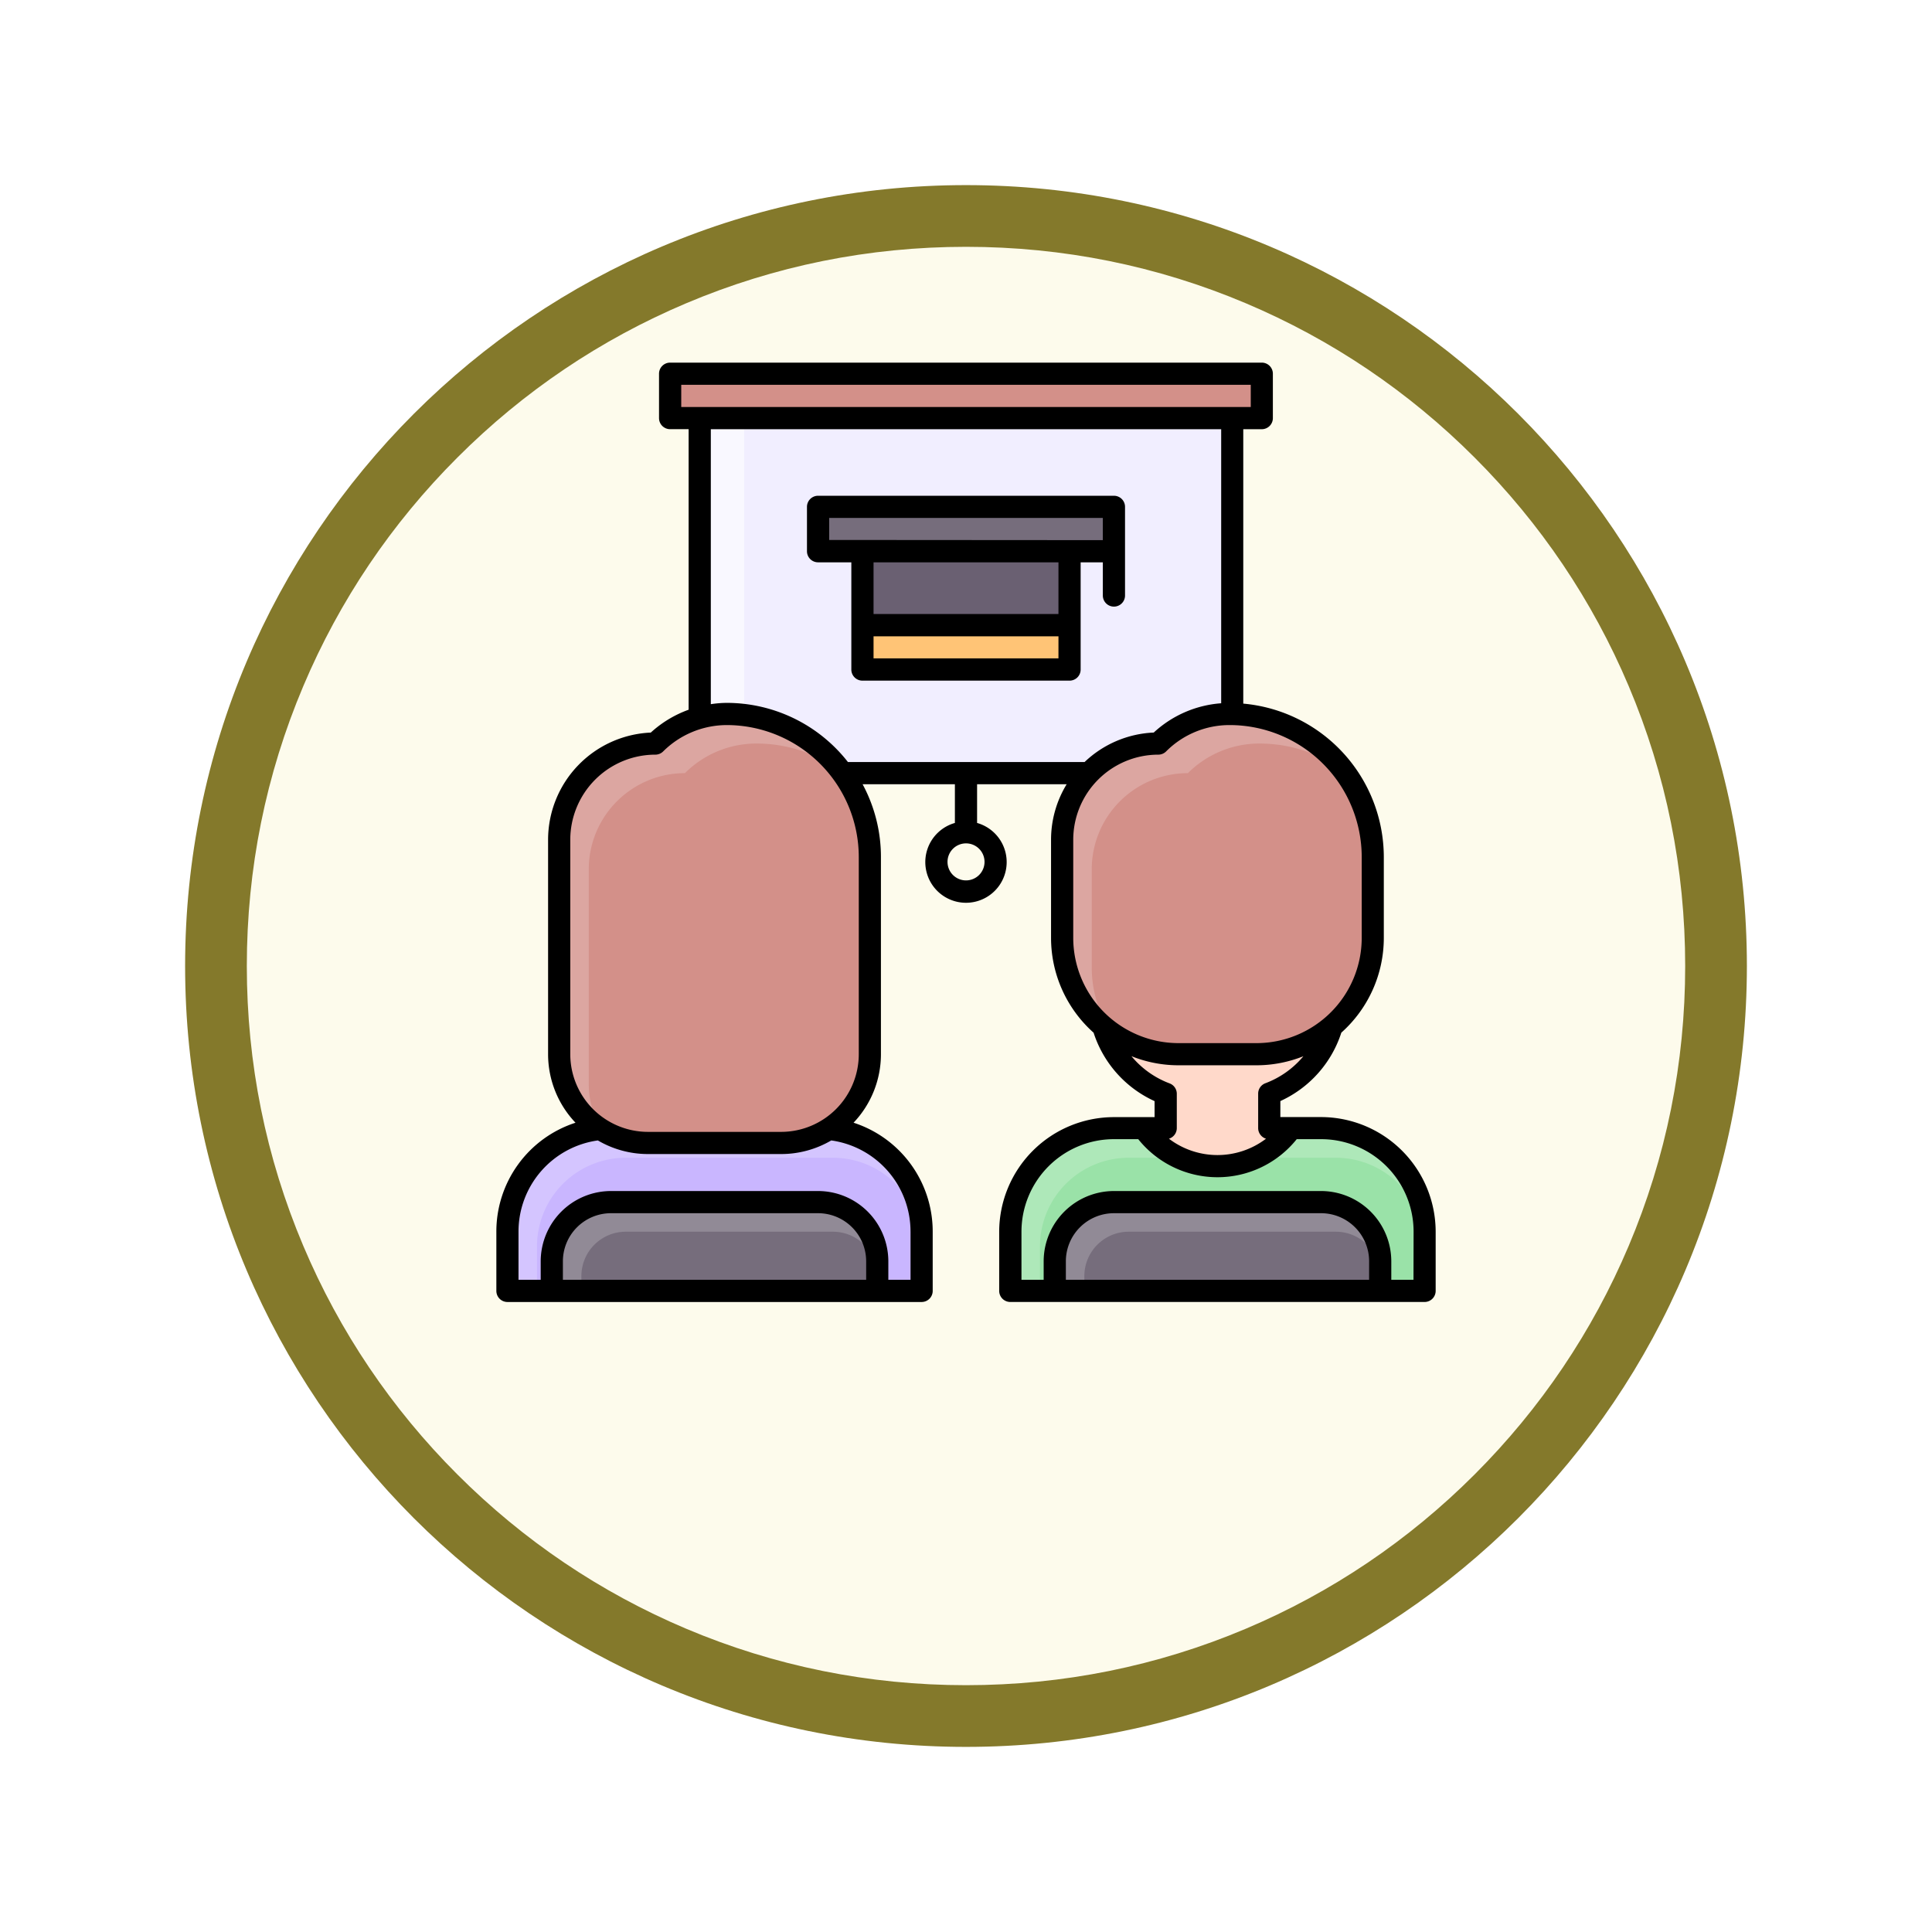 <svg xmlns="http://www.w3.org/2000/svg" xmlns:xlink="http://www.w3.org/1999/xlink" width="93.934" height="93.934" viewBox="0 0 93.934 93.934">
  <defs>
    <filter id="Trazado_982547" x="0" y="0" width="93.934" height="93.934" filterUnits="userSpaceOnUse">
      <feOffset dy="3" input="SourceAlpha"/>
      <feGaussianBlur stdDeviation="3" result="blur"/>
      <feFlood flood-opacity="0.161"/>
      <feComposite operator="in" in2="blur"/>
      <feComposite in="SourceGraphic"/>
    </filter>
  </defs>
  <g id="Grupo_1208245" data-name="Grupo 1208245" transform="translate(-189 -865.533)">
    <g id="Grupo_1180441" data-name="Grupo 1180441" transform="translate(-10 -4287.467)">
      <g id="Grupo_1179411" data-name="Grupo 1179411" transform="translate(10 4418)">
        <g id="Grupo_1175133" data-name="Grupo 1175133" transform="translate(-0.033 -1251)">
          <g id="Grupo_1167337" data-name="Grupo 1167337" transform="translate(198.033 1992)">
            <g id="Grupo_1166720" data-name="Grupo 1166720">
              <g id="Grupo_1164305" data-name="Grupo 1164305">
                <g id="Grupo_1163948" data-name="Grupo 1163948">
                  <g id="Grupo_1158168" data-name="Grupo 1158168">
                    <g id="Grupo_1152576" data-name="Grupo 1152576">
                      <g id="Grupo_1148633" data-name="Grupo 1148633">
                        <g id="Grupo_1148525" data-name="Grupo 1148525">
                          <g transform="matrix(1, 0, 0, 1, -9, -6)" filter="url(#Trazado_982547)">
                            <g id="Trazado_982547-2" data-name="Trazado 982547" transform="translate(9 6)" fill="#fdfbec">
                              <path d="M 37.967 74.434 C 33.043 74.434 28.268 73.47 23.773 71.568 C 19.43 69.732 15.53 67.102 12.181 63.753 C 8.831 60.403 6.202 56.503 4.365 52.161 C 2.464 47.666 1.5 42.89 1.5 37.967 C 1.5 33.043 2.464 28.268 4.365 23.773 C 6.202 19.43 8.831 15.53 12.181 12.181 C 15.53 8.831 19.43 6.202 23.773 4.365 C 28.268 2.464 33.043 1.5 37.967 1.5 C 42.89 1.5 47.666 2.464 52.161 4.365 C 56.503 6.202 60.403 8.831 63.753 12.181 C 67.102 15.53 69.732 19.43 71.568 23.773 C 73.47 28.268 74.434 33.043 74.434 37.967 C 74.434 42.89 73.47 47.666 71.568 52.161 C 69.732 56.503 67.102 60.403 63.753 63.753 C 60.403 67.102 56.503 69.732 52.161 71.568 C 47.666 73.47 42.89 74.434 37.967 74.434 Z" stroke="none"/>
                              <path d="M 37.967 3 C 33.245 3 28.666 3.924 24.357 5.747 C 20.194 7.508 16.454 10.029 13.242 13.242 C 10.029 16.454 7.508 20.194 5.747 24.357 C 3.924 28.666 3 33.245 3 37.967 C 3 42.689 3.924 47.268 5.747 51.577 C 7.508 55.74 10.029 59.48 13.242 62.692 C 16.454 65.904 20.194 68.426 24.357 70.187 C 28.666 72.009 33.245 72.934 37.967 72.934 C 42.689 72.934 47.268 72.009 51.577 70.187 C 55.74 68.426 59.48 65.904 62.692 62.692 C 65.904 59.48 68.426 55.74 70.187 51.577 C 72.009 47.268 72.934 42.689 72.934 37.967 C 72.934 33.245 72.009 28.666 70.187 24.357 C 68.426 20.194 65.904 16.454 62.692 13.242 C 59.48 10.029 55.74 7.508 51.577 5.747 C 47.268 3.924 42.689 3 37.967 3 M 37.967 0 C 58.935 0 75.934 16.998 75.934 37.967 C 75.934 58.935 58.935 75.934 37.967 75.934 C 16.998 75.934 0 58.935 0 37.967 C 0 16.998 16.998 0 37.967 0 Z" stroke="none" fill="#84792b"/>
                            </g>
                          </g>
                        </g>
                      </g>
                    </g>
                  </g>
                </g>
              </g>
            </g>
          </g>
        </g>
      </g>
    </g>
    <g id="aula_1_" data-name="aula (1)" transform="translate(212.881 882.914)">
      <path id="Trazado_1076444" data-name="Trazado 1076444" d="M6.035,52H16.1a5.035,5.035,0,0,1,5.035,5.035v2.877H1V57.035A5.035,5.035,0,0,1,6.035,52Z" transform="translate(-0.211 -14.529)" fill="#d4c5ff"/>
      <path id="Trazado_1076445" data-name="Trazado 1076445" d="M7.315,54H17.385A4.315,4.315,0,0,1,21.7,58.315v2.158H3V58.315A4.315,4.315,0,0,1,7.315,54Z" transform="translate(-0.772 -15.091)" fill="#c9b6ff"/>
      <path id="Trazado_1076446" data-name="Trazado 1076446" d="M14,4H39.893V21.262H14Z" transform="translate(-3.86 -1.053)" fill="#f9f8ff"/>
      <path id="Trazado_1076447" data-name="Trazado 1076447" d="M17,4H40.735V21.262H17Z" transform="translate(-4.703 -1.053)" fill="#f1eeff"/>
      <path id="Trazado_1076448" data-name="Trazado 1076448" d="M12,1H40.77V3.158H12Z" transform="translate(-3.299 -0.211)" fill="#d39089"/>
      <path id="Trazado_1076449" data-name="Trazado 1076449" d="M25,13H35.069v5.754H25Z" transform="translate(-6.949 -3.58)" fill="#6a6072"/>
      <path id="Trazado_1076450" data-name="Trazado 1076450" d="M25,18H35.069v2.158H25Z" transform="translate(-6.949 -4.983)" fill="#ffc476"/>
      <path id="Trazado_1076451" data-name="Trazado 1076451" d="M40.035,52H50.1a5.035,5.035,0,0,1,5.035,5.035v2.877H35V57.035A5.035,5.035,0,0,1,40.035,52Z" transform="translate(-9.756 -14.529)" fill="#aee8b9"/>
      <path id="Trazado_1076452" data-name="Trazado 1076452" d="M41.315,54H51.385A4.315,4.315,0,0,1,55.7,58.315v2.158H37V58.315A4.315,4.315,0,0,1,41.315,54Z" transform="translate(-10.318 -15.091)" fill="#9ae2a8"/>
      <path id="Trazado_1076453" data-name="Trazado 1076453" d="M41,37v4.459a4.959,4.959,0,0,0,3.237,4.651v1.678H43.158a4.419,4.419,0,0,0,7.192,0H49.271V46.111a4.958,4.958,0,0,0,3.237-4.651V37Z" transform="translate(-11.441 -10.318)" fill="#ffd9ca"/>
      <path id="Trazado_1076454" data-name="Trazado 1076454" d="M46.648,24a4.912,4.912,0,0,0-3.473,1.439A4.675,4.675,0,0,0,38.5,30.113v4.774a5.655,5.655,0,0,0,5.655,5.655h3.793A5.655,5.655,0,0,0,53.6,34.887V30.957A6.956,6.956,0,0,0,46.648,24Z" transform="translate(-10.739 -6.668)" fill="#dca6a1"/>
      <path id="Trazado_1076455" data-name="Trazado 1076455" d="M48.648,26a4.912,4.912,0,0,0-3.473,1.439A4.675,4.675,0,0,0,40.5,32.113v4.774a5.626,5.626,0,0,0,1,3.214,5.626,5.626,0,0,0,3.214,1H48.51a5.656,5.656,0,0,0,5.655-5.655V31.518a6.927,6.927,0,0,0-1.371-4.147A6.926,6.926,0,0,0,48.648,26Z" transform="translate(-11.3 -7.23)" fill="#d39089"/>
      <path id="Trazado_1076456" data-name="Trazado 1076456" d="M12.648,24a4.91,4.91,0,0,0-3.473,1.439A4.675,4.675,0,0,0,4.5,30.113V40.543a4.315,4.315,0,0,0,4.315,4.315h6.473A4.315,4.315,0,0,0,19.6,40.543V30.957A6.957,6.957,0,0,0,12.648,24Z" transform="translate(-1.193 -6.668)" fill="#dca6a1"/>
      <path id="Trazado_1076457" data-name="Trazado 1076457" d="M14.648,26a4.91,4.91,0,0,0-3.473,1.439A4.675,4.675,0,0,0,6.5,32.113V42.543a4.3,4.3,0,0,0,.63,2.247,4.3,4.3,0,0,0,2.247.63H15.85A4.315,4.315,0,0,0,20.166,41.1V31.518a6.927,6.927,0,0,0-1.371-4.147A6.927,6.927,0,0,0,14.648,26Z" transform="translate(-1.755 -7.23)" fill="#d39089"/>
      <path id="Trazado_1076458" data-name="Trazado 1076458" d="M40.877,57H50.946a2.877,2.877,0,0,1,2.877,2.877v1.438H38V59.877A2.877,2.877,0,0,1,40.877,57Z" transform="translate(-10.599 -15.933)" fill="#918a96"/>
      <path id="Trazado_1076459" data-name="Trazado 1076459" d="M42.158,59H52.227a2.158,2.158,0,0,1,2.158,2.158v.719H40v-.719A2.158,2.158,0,0,1,42.158,59Z" transform="translate(-11.16 -16.495)" fill="#766d7c"/>
      <path id="Trazado_1076460" data-name="Trazado 1076460" d="M6.877,57H16.946a2.877,2.877,0,0,1,2.877,2.877v1.438H4V59.877A2.877,2.877,0,0,1,6.877,57Z" transform="translate(-1.053 -15.933)" fill="#918a96"/>
      <path id="Trazado_1076461" data-name="Trazado 1076461" d="M8.158,59H18.227a2.158,2.158,0,0,1,2.158,2.158v.719H6v-.719A2.158,2.158,0,0,1,8.158,59Z" transform="translate(-1.614 -16.495)" fill="#766d7c"/>
      <path id="Trazado_1076462" data-name="Trazado 1076462" d="M22,10H36.385v2.158H22Z" transform="translate(-6.106 -2.737)" fill="#766d7c"/>
      <path id="Trazado_1076463" data-name="Trazado 1076463" d="M35.635,14.1a.539.539,0,1,0,1.079,0V9.789a.539.539,0,0,0-.539-.539H21.789a.539.539,0,0,0-.539.539v2.158a.539.539,0,0,0,.539.539h1.618V17.7a.539.539,0,0,0,.539.539H34.017a.539.539,0,0,0,.539-.539V12.487h1.079Zm-2.158,3.057H24.487V16.083h8.991Zm0-2.158H24.487V12.487h8.991Zm-11.148-3.6V10.329H35.635v1.079Z" transform="translate(-5.896 -2.527)"/>
      <path id="Trazado_1076464" data-name="Trazado 1076464" d="M40.348,36.931H38.37v-.778a5.519,5.519,0,0,0,2.965-3.327A6.173,6.173,0,0,0,43.4,28.219V24.289a7.5,7.5,0,0,0-6.833-7.46V3.487h.9a.539.539,0,0,0,.539-.539V.789A.539.539,0,0,0,37.471.25H8.7a.539.539,0,0,0-.539.539V2.947a.539.539,0,0,0,.539.539h.9V17.126a5.475,5.475,0,0,0-1.84,1.111,5.22,5.22,0,0,0-4.993,5.209V33.875A4.833,4.833,0,0,0,4.1,37.206a5.561,5.561,0,0,0-3.848,5.3v2.877a.539.539,0,0,0,.539.539H20.928a.539.539,0,0,0,.539-.539V42.505a5.561,5.561,0,0,0-3.848-5.3,4.833,4.833,0,0,0,1.331-3.331V24.289a7.451,7.451,0,0,0-.891-3.54h4.487v1.882a1.978,1.978,0,1,0,1.079,0V20.748h4.356a5.179,5.179,0,0,0-.76,2.7v4.774a6.173,6.173,0,0,0,2.069,4.607,5.519,5.519,0,0,0,2.965,3.327v.778H30.278A5.581,5.581,0,0,0,24.7,42.505v2.877a.539.539,0,0,0,.539.539H45.382a.539.539,0,0,0,.539-.539V42.505a5.581,5.581,0,0,0-5.574-5.574ZM9.241,2.408V1.329H36.931V2.408Zm8.991,42.435H3.487v-.9a2.34,2.34,0,0,1,2.338-2.338H15.894a2.34,2.34,0,0,1,2.338,2.338Zm2.158-2.338v2.338H19.31v-.9a3.421,3.421,0,0,0-3.416-3.416H5.824a3.421,3.421,0,0,0-3.416,3.416v.9H1.329V42.505a4.474,4.474,0,0,1,3.858-4.438,4.819,4.819,0,0,0,2.435.662H14.1a4.819,4.819,0,0,0,2.435-.662A4.474,4.474,0,0,1,20.389,42.505Zm-2.517-8.631A3.78,3.78,0,0,1,14.1,37.651H7.622a3.78,3.78,0,0,1-3.776-3.776V23.446A4.14,4.14,0,0,1,7.982,19.31a.537.537,0,0,0,.381-.158,4.4,4.4,0,0,1,3.093-1.28,6.424,6.424,0,0,1,6.417,6.417Zm6.114-9.35a.9.9,0,1,1-.9-.9.9.9,0,0,1,.9.9ZM17.346,19.67a7.48,7.48,0,0,0-5.892-2.877,5.376,5.376,0,0,0-.775.063V3.487H35.493V16.812a5.4,5.4,0,0,0-3.279,1.424,5.189,5.189,0,0,0-3.362,1.433ZM28.3,28.219V23.446a4.14,4.14,0,0,1,4.136-4.136.537.537,0,0,0,.381-.158,4.346,4.346,0,0,1,3.093-1.28,6.424,6.424,0,0,1,6.416,6.417v3.931a5.122,5.122,0,0,1-5.116,5.116H33.416A5.122,5.122,0,0,1,28.3,28.219Zm2.836,5.754a6.151,6.151,0,0,0,2.28.44H37.21a6.151,6.151,0,0,0,2.28-.44,4.422,4.422,0,0,1-1.847,1.313.539.539,0,0,0-.352.5v1.681a.541.541,0,0,0,.382.516,3.9,3.9,0,0,1-4.72,0,.541.541,0,0,0,.382-.516V35.793a.539.539,0,0,0-.352-.5,4.422,4.422,0,0,1-1.847-1.315Zm11.549,10.87H27.941v-.9a2.34,2.34,0,0,1,2.338-2.338H40.348a2.34,2.34,0,0,1,2.338,2.338Zm2.158,0H43.764v-.9a3.421,3.421,0,0,0-3.416-3.416H30.278a3.421,3.421,0,0,0-3.416,3.416v.9H25.783V42.505a4.5,4.5,0,0,1,4.5-4.5H31.46a4.936,4.936,0,0,0,7.706,0h1.182a4.5,4.5,0,0,1,4.5,4.5Z" transform="translate(0)"/>
    </g>
  </g>
</svg>
